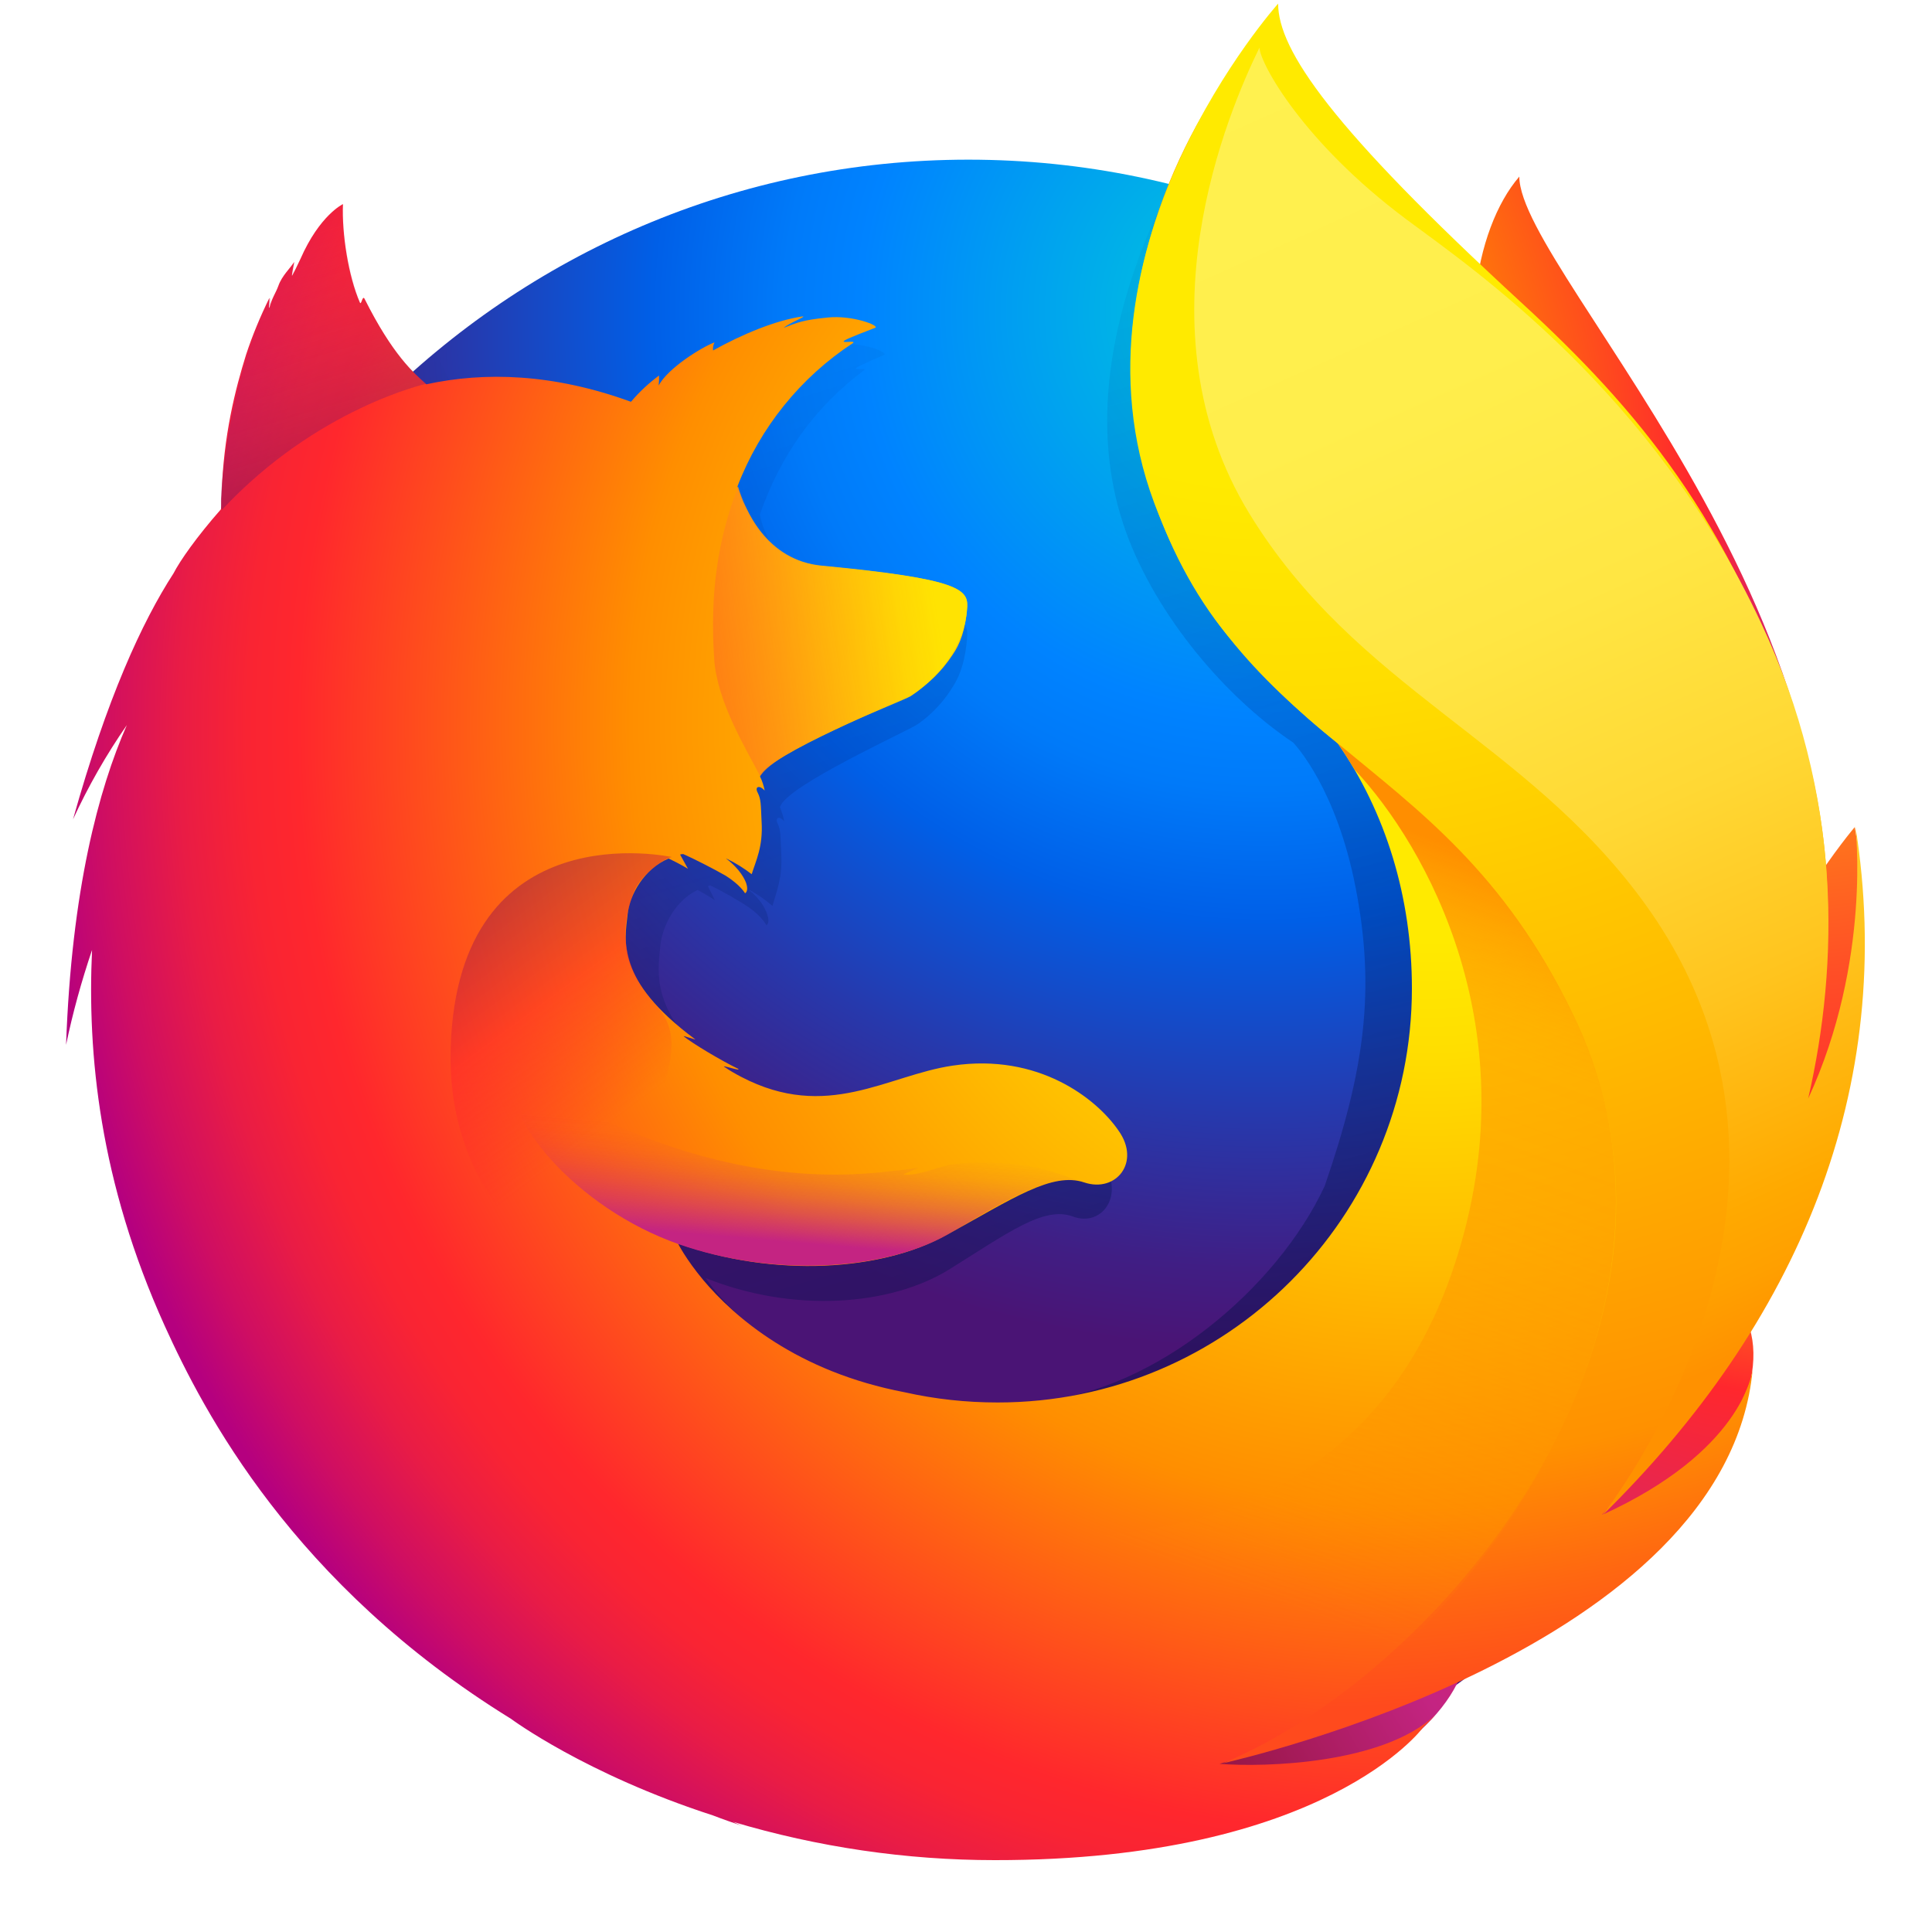 <?xml version="1.0" encoding="UTF-8"?>
<svg xmlns="http://www.w3.org/2000/svg" xmlns:xlink="http://www.w3.org/1999/xlink" width="25pt" height="25pt" viewBox="0 0 25 25" version="1.1">
<defs>
<radialGradient id="radial0" gradientUnits="userSpaceOnUse" cx="-14480.522" cy="-8329.079" fx="-14509.281" fy="-8329.079" r="450.875" gradientTransform="matrix(0.019,0.001,-0.001,0.027,282.248,245.828)">
<stop offset="0.045" style="stop-color:rgb(100%,91.765%,0%);stop-opacity:1;"/>
<stop offset="0.12" style="stop-color:rgb(100%,87.059%,0%);stop-opacity:1;"/>
<stop offset="0.254" style="stop-color:rgb(100%,74.902%,0%);stop-opacity:1;"/>
<stop offset="0.429" style="stop-color:rgb(100%,55.686%,0%);stop-opacity:1;"/>
<stop offset="0.769" style="stop-color:rgb(100%,15.294%,17.647%);stop-opacity:1;"/>
<stop offset="0.872" style="stop-color:rgb(87.843%,14.51%,35.294%);stop-opacity:1;"/>
<stop offset="0.953" style="stop-color:rgb(80%,14.118%,46.667%);stop-opacity:1;"/>
<stop offset="1" style="stop-color:rgb(76.863%,14.118%,50.98%);stop-opacity:1;"/>
</radialGradient>
<radialGradient id="radial1" gradientUnits="userSpaceOnUse" cx="-7529.669" cy="-7921.608" fx="-7529.669" fy="-7921.608" r="791.229" gradientTransform="matrix(0.03,0,0,0.03,242.235,241.677)">
<stop offset="0" style="stop-color:rgb(0%,80%,85.49%);stop-opacity:1;"/>
<stop offset="0.22" style="stop-color:rgb(0%,51.373%,100%);stop-opacity:1;"/>
<stop offset="0.261" style="stop-color:rgb(0%,47.843%,97.647%);stop-opacity:1;"/>
<stop offset="0.33" style="stop-color:rgb(0%,37.647%,90.98%);stop-opacity:1;"/>
<stop offset="0.333" style="stop-color:rgb(0%,37.255%,90.588%);stop-opacity:1;"/>
<stop offset="0.438" style="stop-color:rgb(14.902%,22.353%,67.843%);stop-opacity:1;"/>
<stop offset="0.522" style="stop-color:rgb(25.098%,11.765%,51.765%);stop-opacity:1;"/>
<stop offset="0.566" style="stop-color:rgb(29.02%,7.843%,45.882%);stop-opacity:1;"/>
</radialGradient>
<linearGradient id="linear0" gradientUnits="userSpaceOnUse" x1="575.669" y1="731.188" x2="384.231" y2="104.96" gradientTransform="matrix(0.024,0,0,0.024,0,0)">
<stop offset="0" style="stop-color:rgb(0%,5.882%,26.275%);stop-opacity:0.4;"/>
<stop offset="0.485" style="stop-color:rgb(0%,9.804%,38.431%);stop-opacity:0.173;"/>
<stop offset="1" style="stop-color:rgb(0%,12.549%,47.451%);stop-opacity:0;"/>
</linearGradient>
<radialGradient id="radial2" gradientUnits="userSpaceOnUse" cx="-8260.94" cy="-6516.556" fx="-8260.94" fy="-6516.556" r="266.886" gradientTransform="matrix(0.03,0.003,-0.003,0.03,251.374,234.307)">
<stop offset="0.003" style="stop-color:rgb(100%,91.765%,0%);stop-opacity:1;"/>
<stop offset="0.497" style="stop-color:rgb(100%,15.294%,17.647%);stop-opacity:1;"/>
<stop offset="1" style="stop-color:rgb(76.863%,14.118%,50.98%);stop-opacity:1;"/>
</radialGradient>
<radialGradient id="radial3" gradientUnits="userSpaceOnUse" cx="-8285.087" cy="-6772.468" fx="-8285.087" fy="-6772.468" r="445.678" gradientTransform="matrix(0.03,0.003,-0.003,0.03,251.374,234.307)">
<stop offset="0.003" style="stop-color:rgb(100%,91.373%,0%);stop-opacity:1;"/>
<stop offset="0.157" style="stop-color:rgb(100%,68.627%,5.49%);stop-opacity:1;"/>
<stop offset="0.316" style="stop-color:rgb(100%,47.843%,10.588%);stop-opacity:1;"/>
<stop offset="0.472" style="stop-color:rgb(100%,30.588%,14.902%);stop-opacity:1;"/>
<stop offset="0.621" style="stop-color:rgb(100%,17.255%,18.039%);stop-opacity:1;"/>
<stop offset="0.762" style="stop-color:rgb(100%,7.843%,20.392%);stop-opacity:1;"/>
<stop offset="0.892" style="stop-color:rgb(100%,1.961%,21.961%);stop-opacity:1;"/>
<stop offset="1" style="stop-color:rgb(100%,0%,22.353%);stop-opacity:1;"/>
</radialGradient>
<radialGradient id="radial4" gradientUnits="userSpaceOnUse" cx="-8222.051" cy="-6359.332" fx="-8222.051" fy="-6359.332" r="408.958" gradientTransform="matrix(0.03,0.003,-0.003,0.03,251.374,234.307)">
<stop offset="0.003" style="stop-color:rgb(100%,15.294%,17.647%);stop-opacity:1;"/>
<stop offset="0.497" style="stop-color:rgb(76.863%,14.118%,50.98%);stop-opacity:1;"/>
<stop offset="0.986" style="stop-color:rgb(38.431%,2.745%,0%);stop-opacity:1;"/>
</radialGradient>
<radialGradient id="radial5" gradientUnits="userSpaceOnUse" cx="750.189" cy="396.041" fx="778.167" fy="382.212" r="782.18" gradientTransform="matrix(0.024,0,0,0.024,0,0)">
<stop offset="0.156" style="stop-color:rgb(100%,91.765%,0%);stop-opacity:1;"/>
<stop offset="0.231" style="stop-color:rgb(100%,87.059%,0%);stop-opacity:1;"/>
<stop offset="0.365" style="stop-color:rgb(100%,74.902%,0%);stop-opacity:1;"/>
<stop offset="0.541" style="stop-color:rgb(100%,55.686%,0%);stop-opacity:1;"/>
<stop offset="0.763" style="stop-color:rgb(100%,15.294%,17.647%);stop-opacity:1;"/>
<stop offset="0.796" style="stop-color:rgb(97.647%,14.118%,20%);stop-opacity:1;"/>
<stop offset="0.841" style="stop-color:rgb(91.373%,10.98%,27.059%);stop-opacity:1;"/>
<stop offset="0.893" style="stop-color:rgb(81.176%,5.49%,38.431%);stop-opacity:1;"/>
<stop offset="0.935" style="stop-color:rgb(70.98%,0%,49.804%);stop-opacity:1;"/>
</radialGradient>
<radialGradient id="radial6" gradientUnits="userSpaceOnUse" cx="691.339" cy="3.289" fx="691.339" fy="3.289" r="923.615" gradientTransform="matrix(0.024,0,0,0.024,0,0)">
<stop offset="0.279" style="stop-color:rgb(100%,91.765%,0%);stop-opacity:1;"/>
<stop offset="0.402" style="stop-color:rgb(100%,86.667%,0%);stop-opacity:1;"/>
<stop offset="0.63" style="stop-color:rgb(100%,72.941%,0%);stop-opacity:1;"/>
<stop offset="0.856" style="stop-color:rgb(100%,56.863%,0%);stop-opacity:1;"/>
<stop offset="0.933" style="stop-color:rgb(100%,40.392%,6.667%);stop-opacity:1;"/>
<stop offset="0.994" style="stop-color:rgb(100%,29.02%,11.373%);stop-opacity:1;"/>
</radialGradient>
<linearGradient id="linear1" gradientUnits="userSpaceOnUse" x1="-8944.65" y1="-6677.742" x2="-8660.289" y2="-6750.226" gradientTransform="matrix(0.03,0.003,-0.003,0.03,251.374,234.307)">
<stop offset="0" style="stop-color:rgb(76.863%,14.118%,50.98%);stop-opacity:0.502;"/>
<stop offset="0.474" style="stop-color:rgb(100%,15.294%,17.647%);stop-opacity:0.502;"/>
<stop offset="0.486" style="stop-color:rgb(100%,17.255%,17.255%);stop-opacity:0.514;"/>
<stop offset="0.675" style="stop-color:rgb(100%,47.843%,10.196%);stop-opacity:0.722;"/>
<stop offset="0.829" style="stop-color:rgb(100%,69.804%,5.098%);stop-opacity:0.871;"/>
<stop offset="0.942" style="stop-color:rgb(100%,83.922%,1.961%);stop-opacity:0.965;"/>
<stop offset="1" style="stop-color:rgb(100%,89.02%,0.784%);stop-opacity:1;"/>
</linearGradient>
<linearGradient id="linear2" gradientUnits="userSpaceOnUse" x1="245.347" y1="-1082.012" x2="190.775" y2="-1221.859" gradientTransform="matrix(0.024,0.002,-0.002,0.024,-4.241,32.079)">
<stop offset="0" style="stop-color:rgb(53.725%,8.235%,31.765%);stop-opacity:0.6;"/>
<stop offset="1" style="stop-color:rgb(76.863%,14.118%,50.98%);stop-opacity:0;"/>
</linearGradient>
<linearGradient id="linear3" gradientUnits="userSpaceOnUse" x1="22.04" y1="718.827" x2="116.148" y2="825.714" gradientTransform="matrix(0.024,0.002,-0.002,0.024,7.457,-6.017)">
<stop offset="0.005" style="stop-color:rgb(53.725%,8.235%,31.765%);stop-opacity:0.502;"/>
<stop offset="0.484" style="stop-color:rgb(100%,15.294%,17.647%);stop-opacity:0.502;"/>
<stop offset="1" style="stop-color:rgb(100%,15.294%,17.647%);stop-opacity:0;"/>
</linearGradient>
<linearGradient id="linear4" gradientUnits="userSpaceOnUse" x1="200.104" y1="904.616" x2="200.171" y2="829.835" gradientTransform="matrix(0.024,0.002,-0.002,0.024,7.457,-6.017)">
<stop offset="0" style="stop-color:rgb(76.863%,14.118%,50.98%);stop-opacity:1;"/>
<stop offset="0.083" style="stop-color:rgb(76.863%,14.118%,50.98%);stop-opacity:0.812;"/>
<stop offset="0.206" style="stop-color:rgb(76.863%,14.118%,50.98%);stop-opacity:0.565;"/>
<stop offset="0.328" style="stop-color:rgb(76.863%,14.118%,50.98%);stop-opacity:0.361;"/>
<stop offset="0.447" style="stop-color:rgb(76.863%,14.118%,50.98%);stop-opacity:0.204;"/>
<stop offset="0.562" style="stop-color:rgb(76.863%,14.118%,50.98%);stop-opacity:0.09;"/>
<stop offset="0.673" style="stop-color:rgb(76.863%,14.118%,50.98%);stop-opacity:0.024;"/>
<stop offset="0.773" style="stop-color:rgb(76.863%,14.118%,50.98%);stop-opacity:0;"/>
</linearGradient>
<linearGradient id="linear5" gradientUnits="userSpaceOnUse" x1="655.531" y1="38.12" x2="961.187" y2="721.615" gradientTransform="matrix(0.024,0,0,0.024,0,0)">
<stop offset="0" style="stop-color:rgb(100%,94.51%,30.98%);stop-opacity:1;"/>
<stop offset="0.268" style="stop-color:rgb(100%,93.333%,29.804%);stop-opacity:1;"/>
<stop offset="0.452" style="stop-color:rgb(100%,90.196%,26.275%);stop-opacity:1;"/>
<stop offset="0.612" style="stop-color:rgb(100%,84.706%,20.392%);stop-opacity:1;"/>
<stop offset="0.757" style="stop-color:rgb(100%,76.863%,11.765%);stop-opacity:1;"/>
<stop offset="0.892" style="stop-color:rgb(100%,67.059%,0.784%);stop-opacity:1;"/>
<stop offset="0.902" style="stop-color:rgb(100%,66.275%,0%);stop-opacity:1;"/>
<stop offset="0.949" style="stop-color:rgb(100%,62.745%,0%);stop-opacity:1;"/>
<stop offset="1" style="stop-color:rgb(100%,56.863%,0%);stop-opacity:1;"/>
</linearGradient>
<linearGradient id="linear6" gradientUnits="userSpaceOnUse" x1="715.885" y1="431.21" x2="571.098" y2="819.96" gradientTransform="matrix(0.024,0,0,0.024,0,0)">
<stop offset="0" style="stop-color:rgb(100%,55.686%,0%);stop-opacity:1;"/>
<stop offset="0.04" style="stop-color:rgb(100%,55.686%,0%);stop-opacity:0.859;"/>
<stop offset="0.084" style="stop-color:rgb(100%,55.686%,0%);stop-opacity:0.729;"/>
<stop offset="0.13" style="stop-color:rgb(100%,55.686%,0%);stop-opacity:0.627;"/>
<stop offset="0.178" style="stop-color:rgb(100%,55.686%,0%);stop-opacity:0.557;"/>
<stop offset="0.227" style="stop-color:rgb(100%,55.686%,0%);stop-opacity:0.514;"/>
<stop offset="0.282" style="stop-color:rgb(100%,55.686%,0%);stop-opacity:0.502;"/>
<stop offset="0.389" style="stop-color:rgb(100%,55.686%,0%);stop-opacity:0.478;"/>
<stop offset="0.524" style="stop-color:rgb(100%,55.686%,0%);stop-opacity:0.416;"/>
<stop offset="0.676" style="stop-color:rgb(100%,55.686%,0%);stop-opacity:0.314;"/>
<stop offset="0.838" style="stop-color:rgb(100%,55.686%,0%);stop-opacity:0.173;"/>
<stop offset="1" style="stop-color:rgb(100%,55.686%,0%);stop-opacity:0;"/>
</linearGradient>
</defs>
<g id="surface1">
<path style=" stroke:none;fill-rule:nonzero;fill:url(#radial0);" d="M 19.66 2.285 C 19.074 2.965 18.805 4.496 19.395 6.051 C 19.988 7.602 20.898 7.266 21.465 8.852 C 22.211 10.941 21.863 13.746 21.863 13.746 C 21.863 13.746 22.762 16.352 23.391 13.586 C 24.773 8.391 19.66 3.562 19.66 2.285 Z M 19.66 2.285 "/>
<path style=" stroke:none;fill-rule:nonzero;fill:url(#radial1);" d="M 12.527 23.844 C 18.512 23.844 23.363 18.969 23.363 12.953 C 23.363 6.941 18.512 2.066 12.531 2.066 C 6.551 2.066 1.699 6.941 1.699 12.953 C 1.688 18.973 6.543 23.844 12.527 23.844 Z M 12.527 23.844 "/>
<path style=" stroke:none;fill-rule:nonzero;fill:url(#linear0);" d="M 20.645 19.668 C 20.41 19.836 20.168 19.984 19.91 20.113 C 20.25 19.617 20.562 19.105 20.848 18.574 C 21.078 18.32 21.289 18.07 21.461 17.805 C 21.543 17.672 21.641 17.508 21.738 17.32 C 22.348 16.223 23.02 14.449 23.039 12.625 L 23.039 12.621 C 23.039 12.578 23.039 12.531 23.039 12.488 C 23.043 12.031 22.996 11.574 22.898 11.125 C 22.902 11.16 22.906 11.195 22.914 11.23 C 22.906 11.203 22.902 11.176 22.898 11.148 C 22.906 11.199 22.914 11.25 22.922 11.297 C 23.043 12.352 22.957 13.379 22.512 14.141 C 22.508 14.152 22.5 14.16 22.492 14.172 C 22.723 13.02 22.797 11.746 22.543 10.469 C 22.543 10.469 22.441 9.852 21.68 7.969 C 21.242 6.887 20.461 6 19.773 5.352 C 19.172 4.605 18.625 4.105 18.324 3.789 C 17.691 3.125 17.43 2.625 17.32 2.301 C 17.227 2.254 16.023 1.086 15.926 1.043 C 15.402 1.855 13.75 4.402 14.535 6.781 C 14.891 7.859 15.793 8.98 16.734 9.609 C 16.777 9.656 17.297 10.219 17.543 11.492 C 17.797 12.805 17.664 13.832 17.141 15.348 C 16.52 16.68 14.941 17.996 13.457 18.129 C 10.293 18.418 9.133 16.539 9.133 16.539 C 10.266 16.992 11.516 16.898 12.277 16.43 C 13.043 15.953 13.508 15.602 13.883 15.742 C 14.254 15.879 14.551 15.48 14.285 15.062 C 13.867 14.418 13.102 14.086 12.348 14.219 C 11.578 14.344 10.875 14.953 9.871 14.363 C 9.805 14.324 9.742 14.285 9.684 14.238 C 9.617 14.195 9.898 14.305 9.832 14.258 C 9.637 14.152 9.289 13.918 9.199 13.836 C 9.184 13.824 9.352 13.891 9.336 13.875 C 8.395 13.102 8.516 12.578 8.543 12.25 C 8.566 11.988 8.738 11.652 9.027 11.516 C 9.164 11.59 9.25 11.648 9.25 11.648 C 9.25 11.648 9.191 11.527 9.16 11.465 C 9.172 11.461 9.184 11.461 9.191 11.457 C 9.309 11.512 9.559 11.652 9.691 11.742 C 9.863 11.863 9.918 11.973 9.918 11.973 C 9.918 11.973 9.965 11.945 9.93 11.84 C 9.918 11.797 9.867 11.656 9.695 11.52 L 9.707 11.52 C 9.809 11.578 9.906 11.645 9.996 11.723 C 10.043 11.547 10.129 11.363 10.109 11.035 C 10.098 10.805 10.105 10.746 10.062 10.656 C 10.027 10.578 10.086 10.551 10.148 10.629 C 10.137 10.566 10.117 10.508 10.094 10.449 L 10.094 10.441 C 10.172 10.168 11.762 9.453 11.875 9.371 C 12.066 9.238 12.227 9.062 12.344 8.863 C 12.43 8.723 12.496 8.527 12.516 8.227 C 12.523 8.012 12.422 7.867 10.816 7.699 C 10.379 7.656 10.121 7.336 9.973 7.043 C 9.949 6.98 9.922 6.922 9.895 6.867 C 9.867 6.797 9.848 6.73 9.832 6.66 C 10.094 5.906 10.535 5.27 11.184 4.789 C 11.219 4.754 11.043 4.797 11.078 4.762 C 11.117 4.727 11.387 4.617 11.438 4.594 C 11.5 4.562 11.172 4.426 10.883 4.457 C 10.59 4.492 10.527 4.527 10.367 4.594 C 10.434 4.527 10.641 4.445 10.594 4.445 C 10.273 4.492 9.879 4.676 9.543 4.887 C 9.543 4.852 9.547 4.812 9.562 4.781 C 9.406 4.848 9.02 5.117 8.906 5.344 C 8.91 5.301 8.914 5.258 8.914 5.215 C 8.793 5.312 8.688 5.426 8.59 5.551 L 8.586 5.555 C 7.672 5.188 6.871 5.164 6.191 5.328 C 6.043 5.18 5.969 5.289 5.633 4.547 C 5.609 4.504 5.648 4.59 5.633 4.547 C 5.578 4.402 5.668 4.738 5.633 4.547 C 5.062 4.996 4.316 5.504 3.957 5.863 C 3.953 5.875 4.375 5.742 3.957 5.863 C 3.809 5.906 3.82 5.992 3.797 6.777 C 3.793 6.836 3.797 6.906 3.793 6.957 C 3.504 7.324 3.309 7.633 3.238 7.793 C 2.867 8.434 2.457 9.43 2.062 11.004 C 2.234 10.578 2.445 10.168 2.691 9.773 C 2.359 10.609 2.043 11.926 1.98 13.949 C 2.059 13.531 2.16 13.117 2.285 12.711 C 2.207 14.391 2.496 16.066 3.133 17.621 C 3.359 18.176 3.738 19.023 4.379 19.949 C 6.395 22.07 9.234 23.391 12.383 23.391 C 15.668 23.391 18.617 21.953 20.645 19.668 Z M 20.645 19.668 "/>
<path style=" stroke:none;fill-rule:nonzero;fill:url(#radial2);" d="M 18.215 21.207 C 22.191 20.75 23.953 16.652 21.691 16.57 C 19.648 16.504 16.332 21.426 18.215 21.207 Z M 18.215 21.207 "/>
<path style=" stroke:none;fill-rule:nonzero;fill:url(#radial3);" d="M 21.977 15.734 C 24.715 14.141 24 10.703 24 10.703 C 24 10.703 22.945 11.93 22.227 13.883 C 21.52 15.82 20.332 16.695 21.977 15.734 Z M 21.977 15.734 "/>
<path style=" stroke:none;fill-rule:nonzero;fill:url(#radial4);" d="M 13.293 23.242 C 17.105 24.461 20.387 21.457 18.363 20.453 C 16.527 19.547 11.484 22.668 13.293 23.242 Z M 13.293 23.242 "/>
<path style=" stroke:none;fill-rule:nonzero;fill:url(#radial5);" d="M 22.262 17.191 C 22.355 17.062 22.48 16.645 22.59 16.457 C 23.266 15.367 23.27 14.5 23.27 14.48 C 23.676 12.449 23.641 11.621 23.391 10.086 C 23.188 8.852 22.309 7.082 21.543 6.23 C 20.758 5.352 21.312 5.637 20.551 4.996 C 19.883 4.258 19.238 3.523 18.883 3.23 C 16.34 1.102 16.395 0.648 16.445 0.57 C 16.438 0.582 16.426 0.594 16.41 0.613 C 16.379 0.492 16.359 0.391 16.359 0.391 C 16.359 0.391 14.965 1.781 14.672 4.102 C 14.48 5.617 15.047 7.195 15.867 8.203 C 16.297 8.727 16.781 9.199 17.309 9.617 C 17.93 10.508 18.27 11.609 18.27 12.789 C 18.27 15.75 15.871 18.148 12.91 18.148 C 12.504 18.148 12.102 18.105 11.707 18.016 C 10.312 17.75 9.504 17.043 9.102 16.566 C 8.871 16.289 8.773 16.09 8.773 16.09 C 10.027 16.539 11.41 16.445 12.25 15.98 C 13.102 15.512 13.613 15.16 14.031 15.301 C 14.441 15.438 14.766 15.039 14.473 14.629 C 14.188 14.215 13.438 13.625 12.328 13.789 C 11.48 13.914 10.703 14.516 9.59 13.934 C 9.516 13.895 9.445 13.855 9.379 13.809 C 9.305 13.766 9.617 13.875 9.547 13.828 C 9.328 13.723 8.945 13.492 8.848 13.41 C 8.828 13.395 9.016 13.461 8.996 13.449 C 7.957 12.68 8.086 12.164 8.121 11.836 C 8.145 11.578 8.336 11.242 8.652 11.109 C 8.809 11.184 8.902 11.242 8.902 11.242 C 8.902 11.242 8.836 11.121 8.801 11.059 C 8.812 11.051 8.824 11.055 8.84 11.051 C 8.965 11.105 9.242 11.246 9.391 11.332 C 9.582 11.453 9.641 11.559 9.641 11.559 C 9.641 11.559 9.691 11.535 9.656 11.43 C 9.641 11.387 9.582 11.25 9.395 11.109 L 9.406 11.113 C 9.52 11.168 9.625 11.234 9.727 11.312 C 9.781 11.137 9.875 10.957 9.855 10.633 C 9.844 10.402 9.848 10.344 9.805 10.258 C 9.762 10.18 9.824 10.152 9.895 10.23 C 9.883 10.168 9.863 10.105 9.836 10.051 L 9.836 10.043 C 9.922 9.773 11.68 9.066 11.809 8.98 C 12.016 8.852 12.191 8.68 12.324 8.477 C 12.422 8.34 12.496 8.145 12.516 7.848 C 12.52 7.711 12.48 7.605 12.016 7.504 C 11.734 7.445 11.301 7.387 10.637 7.324 C 10.148 7.281 9.863 6.965 9.703 6.672 C 9.672 6.609 9.645 6.555 9.613 6.496 C 9.586 6.43 9.562 6.363 9.543 6.293 C 9.836 5.531 10.359 4.883 11.039 4.438 C 11.078 4.402 10.883 4.445 10.922 4.41 C 10.969 4.375 11.266 4.266 11.324 4.242 C 11.391 4.215 11.027 4.074 10.707 4.109 C 10.383 4.141 10.312 4.176 10.141 4.242 C 10.211 4.18 10.441 4.094 10.387 4.094 C 10.035 4.145 9.598 4.328 9.227 4.535 C 9.223 4.496 9.23 4.461 9.246 4.43 C 9.074 4.496 8.645 4.762 8.523 4.988 C 8.527 4.945 8.531 4.902 8.527 4.859 C 8.398 4.957 8.277 5.066 8.172 5.191 L 8.164 5.199 C 7.156 4.832 6.27 4.809 5.516 4.973 C 5.352 4.824 5.086 4.602 4.715 3.863 C 4.688 3.82 4.676 3.957 4.656 3.914 C 4.508 3.574 4.422 3.023 4.438 2.641 C 4.438 2.641 4.137 2.781 3.887 3.352 C 3.84 3.453 3.809 3.512 3.781 3.566 C 3.766 3.586 3.812 3.379 3.805 3.391 C 3.762 3.465 3.648 3.566 3.602 3.699 C 3.566 3.797 3.52 3.852 3.488 3.977 L 3.48 3.984 C 3.48 3.949 3.492 3.836 3.484 3.859 C 3.367 4.098 3.266 4.34 3.184 4.59 C 3.047 5.031 2.891 5.629 2.867 6.41 C 2.859 6.469 2.867 6.535 2.859 6.59 C 2.543 6.949 2.328 7.258 2.246 7.418 C 1.836 8.051 1.383 9.039 0.945 10.602 C 1.141 10.176 1.375 9.766 1.641 9.383 C 1.277 10.211 0.926 11.516 0.855 13.52 C 0.941 13.105 1.055 12.695 1.191 12.293 C 1.129 13.633 1.285 15.289 2.133 17.16 C 2.633 18.262 3.789 20.5 6.613 22.242 C 6.613 22.242 7.574 22.957 9.227 23.492 C 9.348 23.539 9.473 23.582 9.598 23.625 C 9.559 23.609 9.52 23.59 9.484 23.574 C 10.582 23.902 11.727 24.07 12.871 24.07 C 17.148 24.074 18.41 22.359 18.41 22.359 C 18.41 22.359 18.406 22.363 18.398 22.367 C 18.457 22.312 18.516 22.25 18.574 22.191 C 17.898 22.828 16.359 22.871 15.781 22.824 C 16.766 22.535 17.41 22.293 18.668 21.809 C 18.816 21.754 18.965 21.695 19.117 21.625 C 19.137 21.617 19.152 21.609 19.168 21.602 C 19.199 21.586 19.23 21.574 19.262 21.559 C 19.871 21.27 20.449 20.91 20.977 20.484 C 22.238 19.477 22.512 18.492 22.656 17.844 C 22.637 17.906 22.574 18.051 22.531 18.145 C 22.203 18.84 21.484 19.27 20.699 19.633 C 21.074 19.145 21.418 18.637 21.734 18.109 C 21.992 17.855 22.07 17.461 22.262 17.191 Z M 22.262 17.191 "/>
<path style=" stroke:none;fill-rule:nonzero;fill:url(#radial6);" d="M 20.727 19.605 C 21.242 19.035 21.703 18.387 22.051 17.652 C 22.953 15.758 24.348 12.609 23.25 9.32 C 22.383 6.719 21.191 5.297 19.68 3.91 C 17.227 1.652 16.539 0.648 16.539 0.047 C 16.539 0.047 13.707 3.207 14.934 6.504 C 16.164 9.797 18.68 9.68 20.348 13.117 C 22.309 17.164 18.762 21.578 15.828 22.816 C 16.008 22.773 22.348 21.34 22.68 17.715 C 22.672 17.781 22.531 18.785 20.727 19.605 Z M 20.727 19.605 "/>
<path style=" stroke:none;fill-rule:nonzero;fill:url(#linear1);" d="M 12.516 7.848 C 12.523 7.633 12.414 7.488 10.641 7.32 C 9.914 7.254 9.637 6.582 9.551 6.297 C 9.289 6.973 9.184 7.676 9.242 8.531 C 9.281 9.09 9.656 9.691 9.836 10.043 C 9.836 10.043 9.875 9.992 9.895 9.973 C 10.234 9.621 11.652 9.086 11.785 9.008 C 11.93 8.914 12.488 8.508 12.516 7.848 Z M 12.516 7.848 "/>
<path style=" stroke:none;fill-rule:nonzero;fill:url(#linear2);" d="M 4.719 3.867 C 4.695 3.824 4.68 3.961 4.66 3.918 C 4.516 3.578 4.426 3.031 4.449 2.648 C 4.449 2.648 4.148 2.785 3.898 3.355 C 3.852 3.461 3.824 3.516 3.793 3.574 C 3.781 3.59 3.824 3.383 3.816 3.395 C 3.773 3.469 3.66 3.57 3.613 3.699 C 3.574 3.801 3.531 3.855 3.5 3.984 C 3.492 4.02 3.512 3.832 3.5 3.855 C 2.922 4.973 2.812 6.664 2.875 6.594 C 4.105 5.277 5.52 4.965 5.52 4.965 C 5.367 4.855 5.043 4.535 4.719 3.867 Z M 4.719 3.867 "/>
<path style=" stroke:none;fill-rule:nonzero;fill:url(#linear3);" d="M 9.395 17.629 C 7.695 16.902 5.758 15.879 5.832 13.551 C 5.93 10.48 8.691 11.09 8.691 11.09 C 8.586 11.113 8.309 11.312 8.211 11.523 C 8.105 11.789 7.914 12.383 8.492 13.012 C 9.398 13.992 6.633 15.34 10.902 17.883 C 11.008 17.941 9.898 17.848 9.395 17.629 Z M 9.395 17.629 "/>
<path style=" stroke:none;fill-rule:nonzero;fill:url(#linear4);" d="M 8.789 16.102 C 9.996 16.52 11.402 16.449 12.246 15.984 C 12.809 15.668 13.531 15.168 13.977 15.289 C 13.594 15.137 13.301 15.066 12.949 15.051 C 12.891 15.051 12.816 15.047 12.754 15.043 C 12.625 15.043 12.496 15.047 12.367 15.062 C 12.152 15.082 11.91 15.219 11.691 15.199 C 11.68 15.195 11.902 15.105 11.887 15.109 C 11.77 15.133 11.645 15.141 11.512 15.156 C 11.426 15.164 11.352 15.176 11.27 15.18 C 8.754 15.391 6.629 13.816 6.629 13.816 C 6.449 14.426 7.438 15.629 8.789 16.102 Z M 8.789 16.102 "/>
<path style=" stroke:none;fill-rule:nonzero;fill:url(#linear5);" d="M 20.723 19.621 C 23.266 17.125 24.551 14.09 24.008 10.684 C 24.008 10.684 24.223 12.43 23.398 14.215 C 23.797 12.473 23.844 10.305 22.789 8.062 C 21.387 5.07 19.078 3.492 18.195 2.836 C 16.863 1.84 16.309 0.828 16.297 0.617 C 15.898 1.434 14.691 4.234 16.168 6.648 C 17.551 8.906 19.73 9.578 21.254 11.652 C 24.062 15.469 20.723 19.621 20.723 19.621 Z M 20.723 19.621 "/>
<path style=" stroke:none;fill-rule:nonzero;fill:url(#linear6);" d="M 20.355 13.125 C 19.469 11.289 18.359 10.488 17.309 9.617 C 17.43 9.789 17.461 9.852 17.531 9.961 C 18.453 10.945 19.816 13.348 18.824 16.359 C 16.965 22.035 9.52 19.363 8.742 18.609 C 9.055 21.895 14.551 23.465 18.129 21.336 C 20.164 19.41 21.812 16.133 20.355 13.125 Z M 20.355 13.125 "/>
</g>
</svg>

